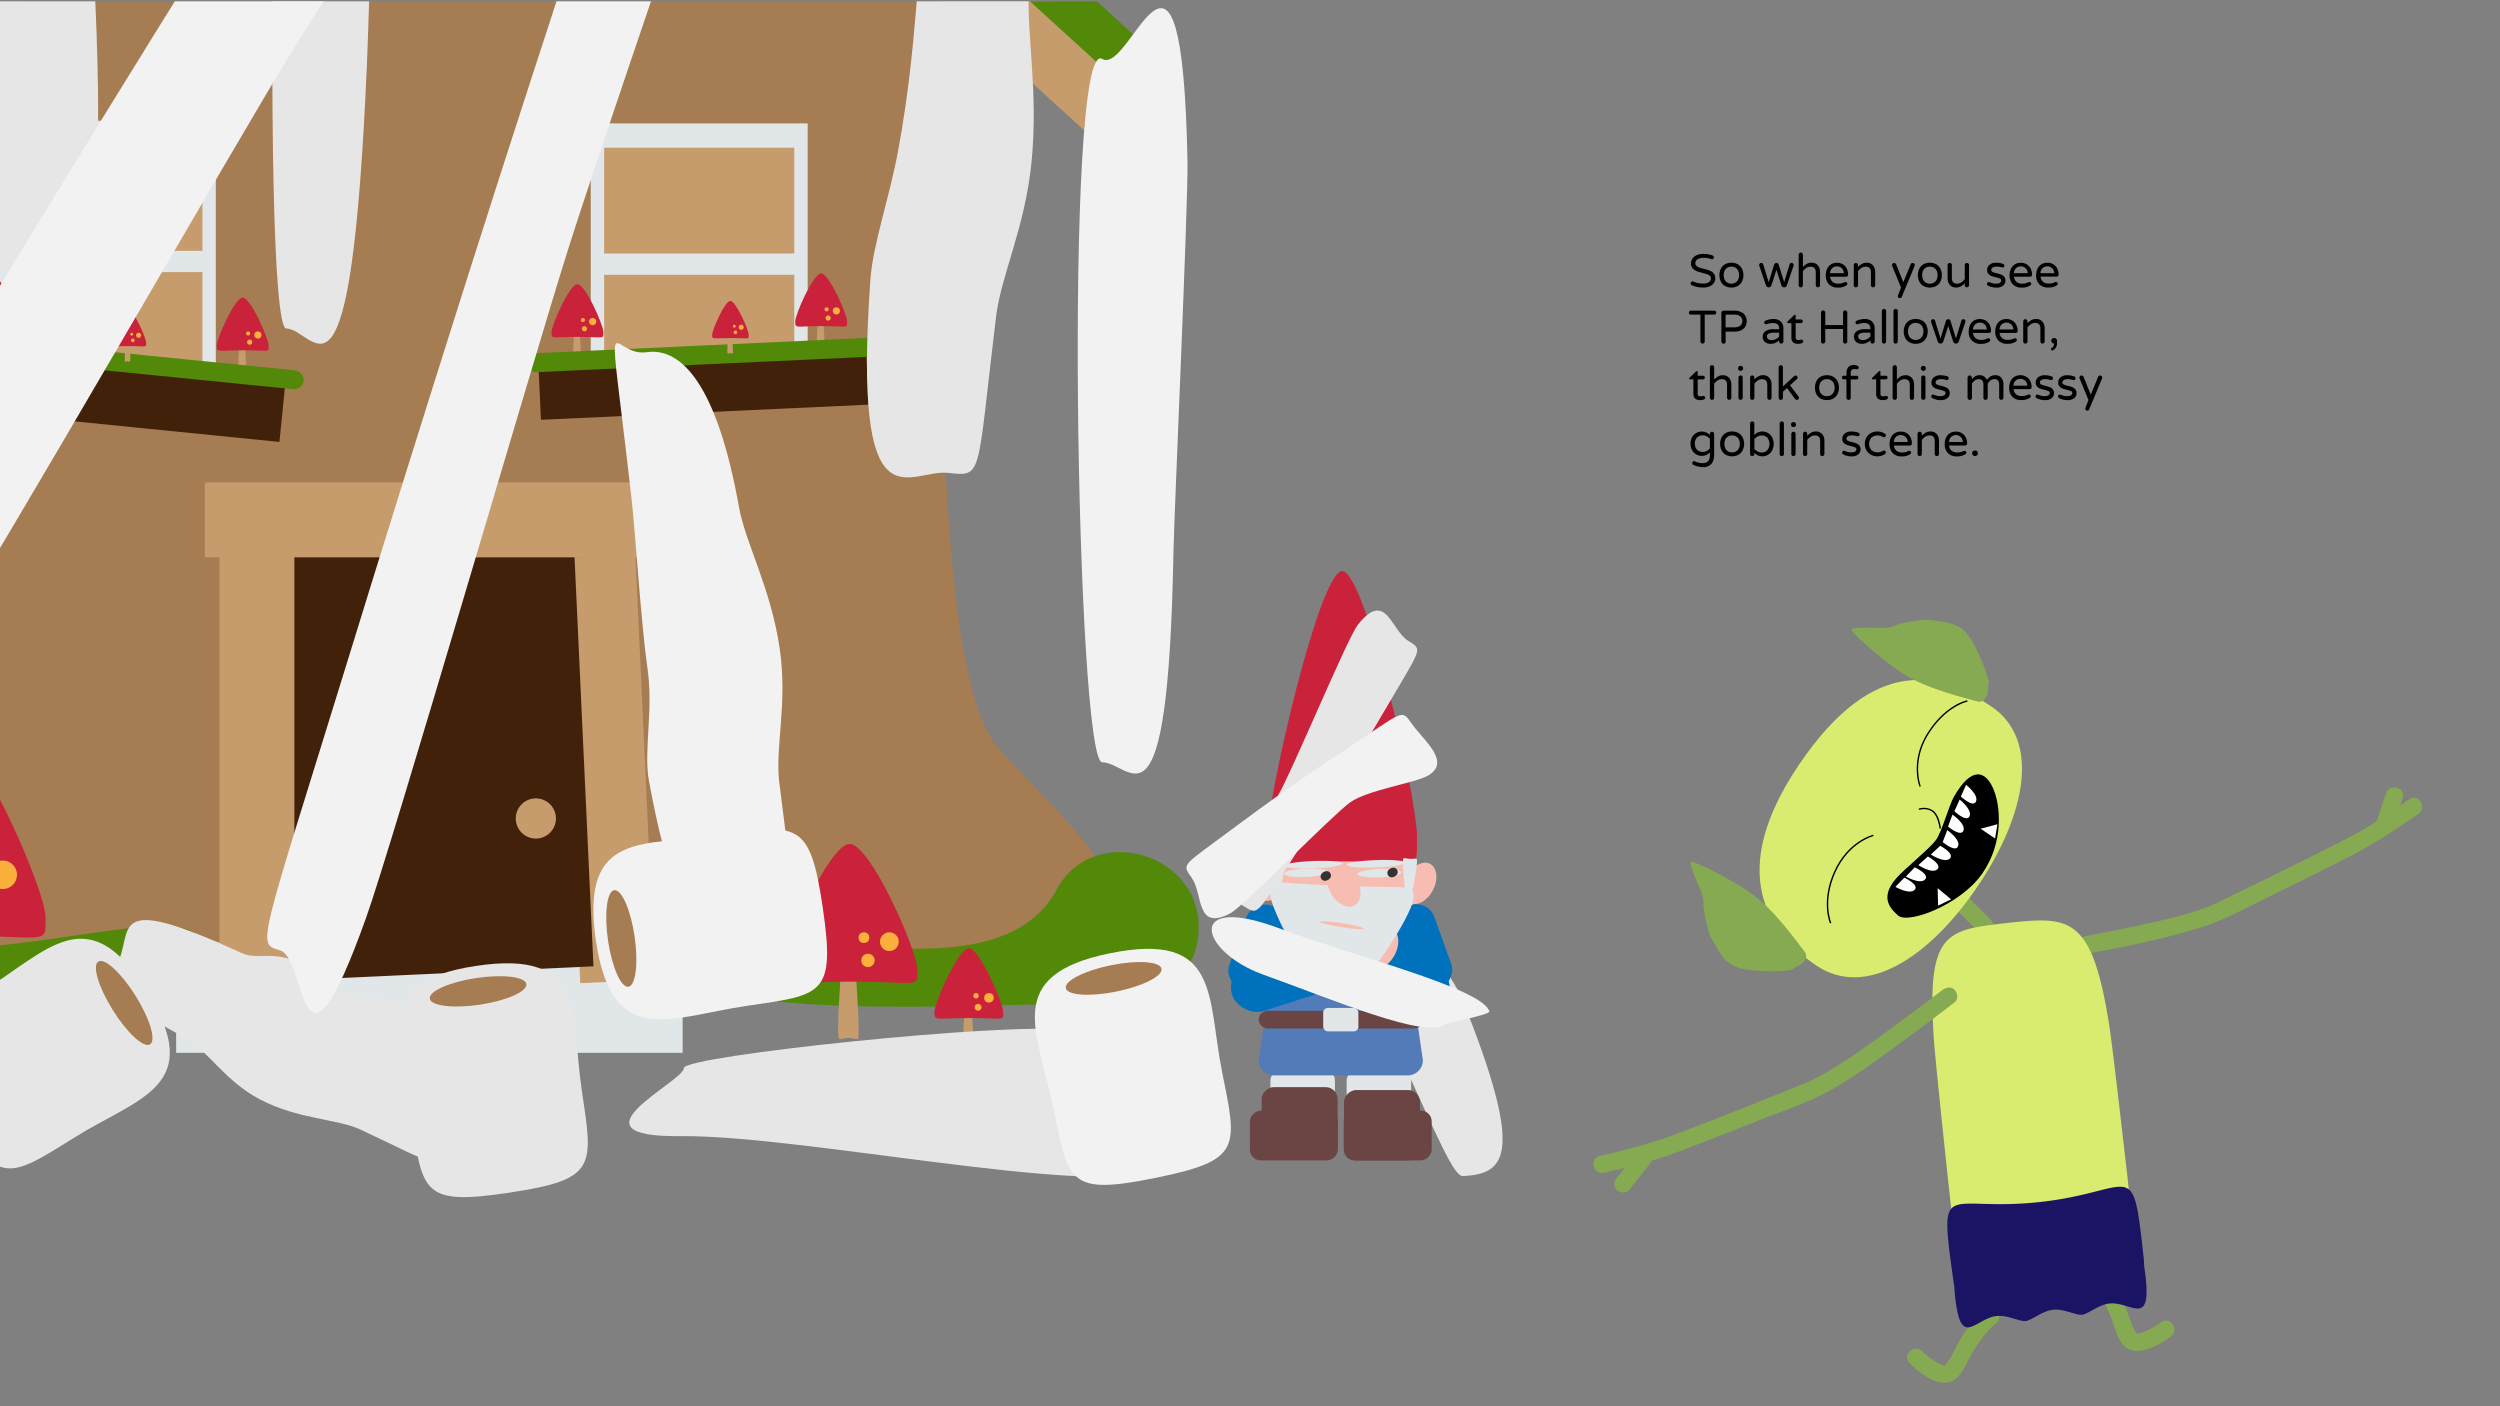 <svg id="Layer_1" data-name="Layer 1" xmlns="http://www.w3.org/2000/svg" xmlns:xlink="http://www.w3.org/1999/xlink" viewBox="0 0 1920 1080"><rect x="0" y="0" width="1920" height="1080" fill="#808080" stroke="none"/><defs><style>.cls-1{fill:none;}.cls-2{clip-path:url(#clip-path);}.cls-3{fill:#e6e6e6;}.cls-4{fill:#c69c6d;}.cls-5{fill:#a67c52;}.cls-6{fill:#528909;}.cls-7{fill:#e1e6e8;}.cls-8{fill:#42210b;}.cls-9{fill:#cb223c;}.cls-10{fill:#fbb03b;}.cls-11{fill:#f7bdb3;}.cls-12{fill:#537bb8;}.cls-13{fill:#6a4543;}.cls-14{fill:#0071bc;}.cls-15{fill:#333;}.cls-16{fill:#f2f2f2;}.cls-17{fill:#85aa52;}.cls-18{fill:#daec70;}.cls-19{fill:#1b1464;}.cls-20{fill:#fff;}</style><clipPath id="clip-path"><rect class="cls-1" x="-1" y="1" width="1920" height="1080"/></clipPath></defs><g class="cls-2"><path class="cls-3" d="M993.83,583.39c-15.15,6.54-13.33,3.61,13.94,71.35,8,19.8,11,49.14,25.23,82.16,12.9,29.87,30.81,48.65,39.28,67.23,33.58,73.74,44.46,99.42,51.33,99.09,34-1.67,46.47-17.69.16-134.07-6.67-16.77-22.48-34.28-32.47-57.42-9.74-22.56-11.08-44.64-18.57-60.8C1017.64,532.11,1011.06,576,993.83,583.39Z"/><path class="cls-4" d="M19-20.48c0,53.12,1.21,33.37-28.34,33.37-28.35,0-29.53,19.75-29.53-33.37S-18.77-375.82-9.91-375.82,19-73.61,19-20.48Z"/><path class="cls-5" d="M713.08,733.23H-50.79c-149.58-.78-127-46-57-155S-81.87-1.6-81.87-1.6A45.48,45.48,0,0,1-36.39-47.08L311.77-421.42,684.28-75.87A45.48,45.48,0,0,1,729.76-30.4S700.51,500,766.33,574.08,947.33,732.45,713.08,733.23Z"/><path class="cls-6" d="M155.46,728.34c0,57.93-234.14,43.19-292.07,43.19S-260,769.82-260,711.89s81.9-80,109-28.8C-95.47,788,155.46,670.41,155.46,728.34Z"/><path class="cls-6" d="M505.12,728.34c0,57.93,234.13,43.19,292.06,43.19s123.41-1.71,123.41-59.64-81.9-80-109-28.8C756.05,788,505.12,670.41,505.12,728.34Z"/><rect class="cls-7" x="135.28" y="723.82" width="388.99" height="84.74"/><rect class="cls-4" x="565.94" y="-532.89" width="57.51" height="754.36" transform="translate(309.11 388.67) rotate(-47.65)"/><rect class="cls-4" x="438" y="427.18" width="57.51" height="326.78" transform="translate(-26.76 22.17) rotate(-2.65)"/><rect class="cls-8" x="196.37" y="421.38" width="251.94" height="326.78" transform="translate(-26.64 15.5) rotate(-2.65)"/><rect class="cls-4" x="168.56" y="425.12" width="57.51" height="329.96"/><rect class="cls-4" x="308.64" y="219.22" width="57.51" height="360.13" transform="translate(736.68 61.89) rotate(90)"/><rect class="cls-7" x="431.08" y="117.39" width="211.84" height="166.6" transform="translate(737.68 -336.31) rotate(90)"/><rect class="cls-4" x="29.26" y="-553.21" width="57.51" height="799.06" transform="translate(204.42 -228.16) rotate(-137.65)"/><rect class="cls-4" x="496.37" y="81.04" width="81.26" height="146.03" transform="translate(691.05 -382.94) rotate(90)"/><rect class="cls-4" x="496.37" y="178.65" width="81.26" height="146.03" transform="translate(788.66 -285.33) rotate(90)"/><rect class="cls-7" x="-23.48" y="115.33" width="211.84" height="166.6" transform="translate(281.07 116.19) rotate(90)"/><rect class="cls-4" x="41.81" y="78.98" width="81.26" height="146.03" transform="translate(234.44 69.56) rotate(90)"/><rect class="cls-4" x="41.81" y="176.59" width="81.26" height="146.03" transform="translate(332.05 167.17) rotate(90)"/><rect class="cls-8" x="414.16" y="267.26" width="251.94" height="49.4" transform="translate(-12.9 25.24) rotate(-2.65)"/><rect class="cls-8" x="-34.23" y="277.55" width="251.94" height="49.4" transform="translate(30.64 -7.65) rotate(5.73)"/><circle class="cls-4" cx="411.53" cy="628.59" r="15.43"/><rect class="cls-6" x="584.91" y="-598.6" width="34.64" height="808.14" rx="11.66" transform="translate(340.25 381.57) rotate(-47.64)"/><rect class="cls-6" x="24.4" y="-584.41" width="31.28" height="823.11" rx="15.64" transform="translate(186.07 -273.62) rotate(-137.65)"/><path class="cls-4" d="M659.38,788c0,14.46.32,9.09-7.72,9.09-7.71,0-8,5.37-8-9.09s5.46-96.69,7.87-96.69S659.38,773.56,659.38,788Z"/><path class="cls-9" d="M704.61,744.82c0,14.46,2.17,9.08-51,9.08-51,0-53.16,5.38-53.16-9.08s36.15-96.69,52.09-96.69S704.61,730.36,704.61,744.82Z"/><circle class="cls-10" cx="683.03" cy="723.2" r="7.2"/><circle class="cls-10" cx="666.58" cy="737.6" r="5.14"/><circle class="cls-10" cx="663.49" cy="720.11" r="4.11"/><path class="cls-4" d="M747.53,799.15c0,7.32.16,4.6-3.91,4.6-3.91,0-4.07,2.72-4.07-4.6s2.77-49,4-49S747.53,791.83,747.53,799.15Z"/><path class="cls-9" d="M770.44,777.27c0,7.33,1.1,4.6-25.85,4.6-25.84,0-26.92,2.73-26.92-4.6s18.31-49,26.39-49S770.44,770,770.44,777.27Z"/><circle class="cls-10" cx="759.51" cy="766.32" r="3.65"/><circle class="cls-10" cx="751.17" cy="773.61" r="2.6"/><circle class="cls-10" cx="749.61" cy="764.76" r="2.08"/><path class="cls-4" d="M633.28,263.56c0,5.54.12,3.48-2.95,3.48s-3.08,2.06-3.08-3.48,2.09-37,3-37S633.28,258,633.28,263.56Z"/><path class="cls-9" d="M650.59,247c0,5.54.83,3.48-19.53,3.48-19.53,0-20.34,2.06-20.34-3.48s13.83-37,19.94-37S650.59,241.5,650.59,247Z"/><circle class="cls-10" cx="642.33" cy="238.76" r="2.76"/><circle class="cls-10" cx="636.03" cy="244.27" r="1.97"/><circle class="cls-10" cx="634.85" cy="237.58" r="1.57"/><path class="cls-4" d="M446.11,271.79c0,5.54.12,3.48-2.95,3.48s-3.08,2.06-3.08-3.48,2.09-37,3-37S446.11,266.26,446.11,271.79Z"/><path class="cls-9" d="M463.42,255.26c0,5.53.83,3.48-19.53,3.48-19.53,0-20.34,2.05-20.34-3.48s13.83-37,19.94-37S463.42,249.73,463.42,255.26Z"/><circle class="cls-10" cx="455.16" cy="246.98" r="2.76"/><circle class="cls-10" cx="448.86" cy="252.5" r="1.97"/><circle class="cls-10" cx="447.68" cy="245.8" r="1.57"/><path class="cls-4" d="M189,282.08c0,5.53.12,3.47-3,3.47s-3.07,2.06-3.07-3.47,2.09-37,3-37S189,276.54,189,282.08Z"/><path class="cls-9" d="M206.32,265.54c0,5.54.83,3.48-19.53,3.48-19.53,0-20.34,2.06-20.34-3.48s13.83-37,19.93-37S206.32,260,206.32,265.54Z"/><circle class="cls-10" cx="198.06" cy="257.27" r="2.76"/><circle class="cls-10" cx="191.76" cy="262.78" r="1.97"/><circle class="cls-10" cx="190.58" cy="256.09" r="1.57"/><path class="cls-9" d="M15,249.09c0,5.53.83,3.48-19.53,3.48-19.53,0-20.35,2.05-20.35-3.48s13.84-37,19.94-37S15,243.56,15,249.09Z"/><circle class="cls-10" cx="6.78" cy="240.81" r="2.76"/><circle class="cls-10" cx="0.48" cy="246.32" r="1.97"/><circle class="cls-10" cx="-0.7" cy="239.63" r="1.57"/><path class="cls-9" d="M35,704.72c0,22,3.29,13.82-77.63,13.82-77.62,0-80.86,8.18-80.86-13.82s55-147.09,79.24-147.09S35,682.73,35,704.72Z"/><circle class="cls-10" cx="2.12" cy="671.83" r="10.95"/><rect class="cls-6" x="-38.08" y="271.54" width="271.97" height="14.57" rx="7.29" transform="translate(28.33 -8.38) rotate(5.73)"/><path class="cls-4" d="M100.06,275c0,3.89.09,2.45-2.08,2.45s-2.16,1.44-2.16-2.45,1.47-26.07,2.12-26.07S100.06,271.09,100.06,275Z"/><path class="cls-9" d="M112.26,263.34c0,3.9.58,2.45-13.76,2.45-13.75,0-14.33,1.45-14.33-2.45s9.75-26.07,14-26.07S112.26,259.44,112.26,263.34Z"/><circle class="cls-10" cx="106.44" cy="257.51" r="1.94"/><circle class="cls-10" cx="102.01" cy="261.39" r="1.39"/><circle class="cls-10" cx="101.17" cy="256.68" r="1.11"/><rect class="cls-6" x="404.14" y="265.37" width="271.97" height="14.57" rx="7.29" transform="translate(-12.01 25.22) rotate(-2.65)"/><path class="cls-4" d="M562.85,268.82c0,3.89.09,2.45-2.08,2.45s-2.17,1.44-2.17-2.45,1.48-26.07,2.13-26.07S562.85,264.92,562.85,268.82Z"/><path class="cls-9" d="M575,257.17c0,3.9.59,2.45-13.75,2.45-13.76,0-14.33,1.45-14.33-2.45s9.74-26.07,14-26.07S575,253.27,575,257.17Z"/><circle class="cls-10" cx="569.23" cy="251.34" r="1.94"/><circle class="cls-10" cx="564.79" cy="255.22" r="1.39"/><circle class="cls-10" cx="563.96" cy="250.51" r="1.11"/><rect class="cls-7" x="973.43" y="823.65" width="54.04" height="49.54" rx="8.47" transform="translate(152.03 1848.88) rotate(-90)"/><rect class="cls-7" x="1031.98" y="823.65" width="54.04" height="49.54" rx="8.47" transform="translate(210.58 1907.43) rotate(-90)"/><circle class="cls-11" cx="1030.85" cy="669.4" r="55.17"/><path class="cls-9" d="M1088.26,642.38c0,30.47,2.39,19.14-56.24,19.14-56.25,0-58.59,11.33-58.59-19.14s39.84-203.79,57.42-203.79S1088.26,611.91,1088.26,642.38Z"/><path class="cls-12" d="M1081.1,825.91H978.35a11.67,11.67,0,0,1-11.67-11.68l4.5-31.11L966.68,716a11.66,11.66,0,0,1,11.67-11.67H1081.1A11.67,11.67,0,0,1,1092.78,716l-4.51,67.14,4.51,31.11A11.68,11.68,0,0,1,1081.1,825.91Z"/><rect class="cls-13" x="966.68" y="776.37" width="126.1" height="13.51" rx="6.76"/><rect class="cls-7" x="1016.22" y="774.11" width="27.02" height="18.01" rx="3.61"/><rect class="cls-13" x="971.08" y="832.76" width="54.04" height="58.35" rx="9.19" transform="translate(136.17 1860.04) rotate(-90)"/><rect class="cls-13" x="974.56" y="838.29" width="38.28" height="67.56" rx="8.32" transform="translate(121.63 1865.77) rotate(-90)"/><rect class="cls-13" x="1034.33" y="835.01" width="54.04" height="58.35" rx="9.19" transform="translate(197.17 1925.54) rotate(-90)"/><rect class="cls-14" x="1056.21" y="709.65" width="67.83" height="38.28" rx="14.62" transform="translate(772.49 2001.04) rotate(-109.75)"/><rect class="cls-14" x="1002.07" y="727.8" width="113.24" height="38.28" rx="19.03" transform="translate(275.67 -285.36) rotate(17.61)"/><rect class="cls-14" x="934.85" y="709.65" width="67.83" height="38.28" rx="14.62" transform="translate(-44.47 1394.37) rotate(-70.25)"/><rect class="cls-14" x="943.43" y="726.84" width="119.53" height="38.28" rx="19.14" transform="translate(2185.11 1153.41) rotate(162.39)"/><ellipse class="cls-11" cx="1000.45" cy="727.95" rx="16.89" ry="11.26" transform="translate(-103.33 1286.96) rotate(-62.9)"/><ellipse class="cls-11" cx="968.93" cy="676.16" rx="11.26" ry="16.89" transform="translate(-208.27 575.05) rotate(-30)"/><ellipse class="cls-11" cx="1061.25" cy="727.95" rx="16.89" ry="11.26" transform="translate(-70.22 1341.08) rotate(-62.9)"/><ellipse class="cls-11" cx="1090.53" cy="678.41" rx="16.89" ry="11.26" transform="translate(-10.18 1340.17) rotate(-62.9)"/><path class="cls-7" d="M975.29,685.69c.45-11.8-2-7.5,54.29-5.31,54,2.1,56.42-2.2,56,9.59s-41.32,77.43-58.19,76.77S974.83,697.49,975.29,685.69Z"/><path class="cls-7" d="M1077.4,662.43c.19-4.89-.11-3.08,5.42-2.87,5.3.21,5.59-1.6,5.4,3.29s-5,32.51-6.68,32.45S1077.21,667.31,1077.4,662.43Z"/><path class="cls-7" d="M976.07,662.43c.19-4.89-.11-3.08,5.42-2.87,5.3.21,5.59-1.6,5.4,3.29s-5,32.51-6.68,32.45S975.88,667.31,976.07,662.43Z"/><ellipse class="cls-11" cx="1031.98" cy="680.66" rx="11.26" ry="16.89" transform="translate(-202.07 607.18) rotate(-30)"/><ellipse class="cls-7" cx="1059.3" cy="670.65" rx="16.89" ry="3.25" transform="translate(-24.61 40.56) rotate(-2.17)"/><ellipse class="cls-7" cx="1056.78" cy="663.4" rx="22.55" ry="2.82" transform="translate(-24.34 40.46) rotate(-2.17)"/><ellipse class="cls-7" cx="1002.99" cy="670.32" rx="16.89" ry="3.25" transform="translate(-24.64 38.43) rotate(-2.17)"/><ellipse class="cls-7" cx="1008.68" cy="664.11" rx="22.55" ry="2.82" transform="translate(-24.4 38.64) rotate(-2.17)"/><ellipse class="cls-11" cx="1030.51" cy="710.51" rx="1.56" ry="16.89" transform="translate(171.7 1621.13) rotate(-81.26)"/><ellipse class="cls-15" cx="1014.18" cy="670.09" rx="4.07" ry="3.49" transform="matrix(0.87, -0.5, 0.5, 0.87, -199.17, 596.86)"/><ellipse class="cls-15" cx="1069.47" cy="670.09" rx="4.07" ry="3.49" transform="translate(-191.76 624.51) rotate(-30)"/><rect class="cls-13" x="1046.62" y="838.29" width="38.28" height="67.56" rx="8.32" transform="translate(193.69 1937.82) rotate(-90)"/><path class="cls-3" d="M796.85-86.26c4.55.34,1.91-36.25-6.53,77.13C787.86,24,797.77,69,792.18,124.73,787.12,175.13,768.85,211.38,765,243c-15.18,125.24-9.82,122.9-37.22,120.15-30-3-73,46.39-59.34-148.16,2-28,14.73-62.89,21.55-100.46C720.71-54.57,680.31-95.13,796.85-86.26Z"/><path class="cls-3" d="M347,875.91c-12.35,23.65-8.62,20.44-70-8.33-17.95-8.41-47.74-7.77-77.33-23.22-26.76-14-40-37.34-56.54-46.7-65.45-37.11-66.3-31.8-53.55-56.21,13.95-26.71-9.53-58,96.18-9.41,15.24,7,32.65-7.93,61.45,21.3,16,16.25,43,8.71,57.26,17C409.54,831.62,361,849,347,875.91Z"/><path class="cls-3" d="M446.86,837.77c8.83,58.45,11.38,68.06-55.23,78.12-67.68,10.23-67,.13-75.84-58.32s-34.25-103.06,49.55-115.72C451.28,728.87,438,779.33,446.86,837.77Z"/><ellipse class="cls-5" cx="367.18" cy="761.35" rx="37.49" ry="10.32" transform="translate(-109.61 63.39) rotate(-8.59)"/><path class="cls-3" d="M5.19-163.5c3.22-89.61,41.69,4.85,52.11,5.22,9.43.34,24.06,252.08,15.51,295.2C61,196.48-25.39,216.24-30.46,213.49-67.73,193.24,1.53-61.56,5.19-163.5Z"/><path class="cls-3" d="M56.9,873.77C6.78,905.1-1,911.26-36.74,854.14c-36.28-58-26.74-61.44,23.38-92.77s81-72.39,125.88-.53C158.59,834.55,107,842.44,56.9,873.77Z"/><ellipse class="cls-5" cx="95.36" cy="770.29" rx="10.32" ry="37.49" transform="translate(-393.79 167.65) rotate(-32.01)"/><path class="cls-3" d="M522.42,872.55c-89.66.92,2.92-41.87,2.82-52.3-.1-9.44,250.69-35.66,294.17-29.11,60,9,83.76,94.43,81.25,99.62C882.15,928.93,624.42,871.5,522.42,872.55Z"/><path class="cls-16" d="M938.67,823.79c11.77,57.93,14.81,67.4-51.21,80.81-67.08,13.63-66.92,3.51-78.69-54.41S769.36,749,852.41,732.11C937.59,714.8,926.9,765.87,938.67,823.79Z"/><ellipse class="cls-5" cx="855.24" cy="751.49" rx="37.49" ry="10.32" transform="translate(-132.51 185.35) rotate(-11.49)"/><path class="cls-16" d="M846.46,585.43c-19.78,0-29.76-558,0-540.2,22.33,13.35,61.2-137.64,65.54,78.5.63,31.15-10.22,269.93-10.79,300.67C897,650.41,869,585.43,846.46,585.43Z"/><path class="cls-16" d="M970.22,748.54c-49.14-17.64-60.8-63.11,12.7-35.41,55.14,20.78,155.23,45.54,160.93,63.58.82,2.6-31.74,8.57-33.88,10.08C1094.31,797.89,1026.11,768.6,970.22,748.54Z"/><path class="cls-3" d="M219.8,252.24c-20.3-.58-10.33-709,19.56-685.54,22.43,17.6,53.87-73.72,50.49,200.7-.48,39.54-6.35,243.1-8.05,282.1C269.34,336.19,242.89,252.9,219.8,252.24Z"/><path class="cls-3" d="M1081.47,492.12c11.63,7.2,10.43,4.69-17.75,53-8.24,14.13-20,34-34.54,57.45-13.13,21.2-22.6,35.44-31.13,48.57-33.82,52.08-30.86,52.26-42.87,44.83-13.14-8.14-40.89-13.69-25.82-33.75,8.21-10.92,41.5-33.93,51.67-50.35,9.92-16,53.55-121.58,61.84-132.08C1064.4,452.57,1068.23,483.92,1081.47,492.12Z"/><path class="cls-16" d="M915.24,674.18c-7.85-11.21-7.56-8.55,31-37.39,11.27-8.43,27.3-20.2,46.72-33.81,17.57-12.3,29.94-20.29,41.16-27.73,44.52-29.55,42-31,50.13-19.43,8.87,12.66,31,29.49,12.15,40-10.3,5.71-45.72,10.76-59.33,20.29-13.27,9.29-82.09,80.08-92.33,85.39C918.16,715.27,924.17,686.93,915.24,674.18Z"/><path class="cls-16" d="M-133.85,485.74c-23.59-14.63-23-6.53,103.23-215.71C6.27,208.9,58.71,122.69,122.18,20.43c57.41-92.5,97.74-155.35,134.36-213C401.79-421.53,394-419.11,418.39-404c26.64,16.53,95.13,8.18,33.71,98.47C418.63-256.34,271.23-36.33,226.76,35.31,183.4,105.17-10.17,443.44-43.4,491.13-129.66,614.91-107,502.4-133.85,485.74Z"/><path class="cls-16" d="M215.18,729.92c-18.36-5.83-17.23,1.53,55.7-235.16,21.31-69.17,51.66-166.86,88.58-283.14,33.4-105.19,57.05-177.1,78.46-243,85-261.37,79.56-256.54,98.51-250.53,20.74,6.59,69.57-23.87,33.08,80.58-19.88,56.92-107.18,310.7-133,392.18C411.24,270.3,301,649.55,281.11,705,229.59,848.88,236.06,736.55,215.18,729.92Z"/><path class="cls-16" d="M554,641.39c58.49-8.57,68.11-11.07,77.87,55.58,9.92,67.73-.18,67-58.66,75.58S470,806.33,457.67,722.47C445.08,636.47,495.48,650,554,641.39Z"/><ellipse class="cls-5" cx="477.18" cy="720.72" rx="10.32" ry="37.49" transform="translate(-99.39 76.75) rotate(-8.33)"/><path class="cls-16" d="M496.75,270.49c26.4-3.86,54,24.8,70.8,119,4.89,27.54,24.44,61.94,31.27,108.57,6.18,42.18-3.61,75.85-.38,102.43,12.82,105.42,17.51,102.3-9.73,106.29-29.82,4.36-60.75,54.36-90.32-107.15-4.26-23.27,3.62-54-1.16-86.69-4.67-31.86-9.4-104.88-12-128.08C465.91,214.32,466.72,274.89,496.75,270.49Z"/><rect class="cls-17" x="1509.12" y="683.81" width="13.28" height="37.62" rx="6.64" transform="translate(3084.39 127.65) rotate(135)"/><path class="cls-17" d="M1580.92,736.38c36.67-6.55,74.07-13.06,109.67-24.19,17.4-5.43,33.75-14.65,50.07-22.62,22.08-10.78,44.13-21.65,66-32.9,17.85-9.2,33.95-20.24,50.58-31.5,7-4.76.39-16.27-6.71-11.46-14.37,9.73-28.33,19.86-43.72,27.94-21,11-42.36,21.52-63.69,32q-15.27,7.5-30.6,14.88c-6.76,3.25-13.83,6.9-19.66,9-20.9,7.44-43.12,11.7-64.79,16.23q-25.2,5.25-50.54,9.83c-8.41,1.5-4.94,14.32,3.42,12.83Z"/><path class="cls-17" d="M1837.27,636.57l8-23.74c2.73-8.12-10.09-11.6-12.8-3.53l-8,23.74c-2.73,8.11,10.09,11.6,12.8,3.53Z"/><path class="cls-18" d="M1634.36,908.21c10.81,97.49-24,62.42-61.64,66.59s-63.93,46-74.73-51.48c-2-17.87-11.87-109.88-13-127.91-5.07-80.32,9.75-81.38,58.25-86.75,47-5.22,63.43-4,76.52,77.73C1622.31,802.36,1632.6,892.27,1634.36,908.21Z"/><path class="cls-17" d="M1524,1006.5a90.6,90.6,0,0,0-18.59,22.31c-3.67,6-6.34,13.51-11,18.89-.92,1.07-.22,1.18-2,.73a25.32,25.32,0,0,1-7.36-3.65,62.51,62.51,0,0,1-9-7.14c-6.2-5.88-15.6,3.49-9.39,9.39,7.63,7.26,21.89,19.29,33.13,13.39,6.37-3.34,9.75-12,13.05-18,5.52-10,11.71-19.11,20.5-26.58,6.51-5.54-2.92-14.9-9.39-9.39Z"/><path class="cls-17" d="M1606.72,986.65c7.35,8.38,12,18.26,15.85,28.62,2.42,6.51,4.62,16.27,11,20.13,10.25,6.16,24.86-2.62,33.31-8.58,6.93-4.89.3-16.41-6.7-11.47a74.24,74.24,0,0,1-9.94,5.89c-2.42,1.19-5.22,2.51-7.93,2.78a12.22,12.22,0,0,1-1.81,0c-.26,0-.68-.25.11.26s-.43-.83-.66-1.29c-3.19-6.32-5.19-13.15-7.92-19.67a93.55,93.55,0,0,0-16-26.07c-5.64-6.44-15,3-9.39,9.39Z"/><path class="cls-19" d="M1646.31,965.81c-8.8-79.46-6.18-50.8-79.32-42.7s-78-20.3-67,58.91c.3,2.12.54,4.09.89,5.9.17,2.89.41,5.83.74,8.8,4.38,39.5,15.25,15.82,31.7,14,7.22-.8,14.31,2.74,19.63,3.63a5.6,5.6,0,0,0,2.71.18,5.69,5.69,0,0,0,2.61-.77c5-2,11.14-7,18.36-7.84s14.31,2.74,19.63,3.63a7.72,7.72,0,0,0,5.31-.59c5-2,11.14-7,18.36-7.84,16.45-1.82,32.24,18.9,27.87-20.59-.31-2.76-.68-5.46-1.1-8.12C1646.72,970.39,1646.58,968.2,1646.31,965.81Z"/><path class="cls-17" d="M1491.88,760.25c2.94-2.27-.93.71-1.74,1.33q-3.69,2.83-7.39,5.63-12.11,9.18-24.35,18.17c-18.43,13.54-37,27.25-56.74,38.85a126.24,126.24,0,0,1-19,9.09q-14.64,6-29.36,11.86c-22.75,9.09-45.53,18.11-68.48,26.69-18.47,6.91-37.18,11.29-56.34,16-8.3,2-4.79,14.84,3.53,12.81,17-4.15,34-7.75,50.48-13.79,22.56-8.29,44.91-17.16,67.24-26,17.71-7,36.6-13.15,53.43-22.17,19.73-10.58,38-24.34,56-37.48q21.25-15.46,42.07-31.52c2.86-2.21,2.28-7.06,0-9.39-2.77-2.83-6.56-2.18-9.39,0Z"/><path class="cls-17" d="M1257.31,884.93l-15.6,19.59c-2.23,2.81-2.74,6.66,0,9.39,2.32,2.32,7.15,2.82,9.39,0l15.6-19.6c2.23-2.8,2.74-6.65,0-9.38-2.31-2.32-7.14-2.83-9.39,0Z"/><path class="cls-18" d="M1395,741.55c38,25.65,86.93-6.15,124-61.1s48.32-112.24,10.34-137.89-89.37-41.65-147.89,45C1326.09,669.63,1357,715.9,1395,741.55Z"/><path class="cls-17" d="M1382.85,741.07s7.17-5,3.06-10.18-23.52-33-41.88-45.43-44.24-25-45.38-23.3,3.33,12.05,4.81,15.5,5.25,11.16,4.81,15.5c-.51,5.14,3.65,24.45,7,29.22,3.51,5,7.44,17.26,20.2,21s40.22,2.66,41.35,1S1382.85,741.07,1382.85,741.07Z"/><path class="cls-17" d="M1526.69,532s-1.92,8.5-8.31,6.64S1479,529.2,1460.6,516.8s-39.7-31.71-38.56-33.39,12.41-1.42,16.17-1.33,12.31.7,16.17-1.32c4.58-2.4,24-5.76,29.72-4.42,5.93,1.39,18.8.44,27,10.89s17.49,36.31,16.35,38S1526.69,532,1526.69,532Z"/><path d="M1490.68,636.24l-1.1.12c0-.1-1.16-10-5.78-13.1s-9.84-1.23-9.89-1.21l-.39-1a12.8,12.8,0,0,1,10.9,1.33C1489.47,625.75,1490.63,635.81,1490.68,636.24Z"/><path d="M1406.45,708.78l-1,.45c-.08-.16-7.24-16.64,3.16-39.82,10.56-23.55,29.82-28.32,30-28.37l.25,1.08c-.18,0-18.92,4.73-29.25,27.74C1399.43,692.56,1406.38,708.62,1406.45,708.78Z"/><path d="M1475.18,603.8l-1,.41c-.08-.19-7.53-19.28,5.91-40.88,7.16-11.48,15.1-17.81,20.51-21.09a34.25,34.25,0,0,1,10.21-4.42l.21,1.08c-.17,0-16.59,3.43-30,25C1467.88,585,1475.11,603.61,1475.18,603.8Z"/><path d="M1457.58,703c7.33,7.14,48.16-8,64.91-32.27s13.87-52.42,8.28-65.17c-5.82-13.28-16.37-17.73-30.16,6.33-3.84,6.72-9.23,27.09-13.89,33.35-5.26,7.07-23.8,21.63-30.6,29.52C1442.73,690.34,1453.12,698.69,1457.58,703Z"/><path class="cls-20" d="M1490.07,649.58s11.43,6,7.37,9.79-14.57-3.12-14.57-3.12Z"/><path class="cls-20" d="M1480.57,657.8s11.37,6.13,7.28,9.85-14.54-3.25-14.54-3.25Z"/><path class="cls-20" d="M1470.52,666.12s11.76,5.34,7.93,9.33-14.73-2.25-14.73-2.25Z"/><path class="cls-20" d="M1462.49,674.05s11.76,5.34,7.93,9.33-14.73-2.25-14.73-2.25Z"/><path class="cls-20" d="M1492,646.71s9.86,8.34,11.83,3.17-8.34-12.34-8.34-12.34Z"/><path class="cls-20" d="M1496.08,634.82s9.94,8.27,11.86,3.08-8.44-12.28-8.44-12.28Z"/><path class="cls-20" d="M1501,623s9.35,8.92,11.62,3.87-7.59-12.82-7.59-12.82Z"/><path class="cls-20" d="M1505.94,611.69s9.35,8.91,11.62,3.87-7.59-12.82-7.59-12.82Z"/><polygon class="cls-20" points="1488.12 682.14 1498.43 690.66 1488.46 695.52 1488.12 682.14"/><polygon class="cls-20" points="1521.12 636.46 1534.04 633.01 1532.2 643.95 1521.12 636.46"/></g><path d="M1299.45,219.13a1.58,1.58,0,0,1-.72-.59,1.54,1.54,0,0,1-.29-.88,1.5,1.5,0,0,1,.42-1.06,1.37,1.37,0,0,1,1.06-.45,1.56,1.56,0,0,1,.68.14,17.29,17.29,0,0,0,7.09,1.48c4.2,0,6.31-1.38,6.31-4.14a2.31,2.31,0,0,0-.81-1.8,6,6,0,0,0-2-1.14q-1.18-.41-3.39-1a42.09,42.09,0,0,1-4.71-1.46,8.17,8.17,0,0,1-3.1-2.1,5.34,5.34,0,0,1-1.3-3.75,6.8,6.8,0,0,1,1.08-3.72A7.5,7.5,0,0,1,1303,196a11.8,11.8,0,0,1,5.06-1,20.48,20.48,0,0,1,7.16,1.19,1.41,1.41,0,0,1,1,1.44,1.57,1.57,0,0,1-.4,1.05,1.29,1.29,0,0,1-1,.46,1.59,1.59,0,0,1-.58-.14,17.51,17.51,0,0,0-5.79-1,8.84,8.84,0,0,0-4.63,1.08,3.36,3.36,0,0,0-1.78,3,2.77,2.77,0,0,0,.85,2.11,5.78,5.78,0,0,0,2.12,1.26,31.8,31.8,0,0,0,3.48,1,36,36,0,0,1,4.58,1.37,7.45,7.45,0,0,1,3,2.12,5.75,5.75,0,0,1,1.24,3.89,6,6,0,0,1-1.15,3.62,7.57,7.57,0,0,1-3.24,2.5,12.08,12.08,0,0,1-4.82.9A21.21,21.21,0,0,1,1299.45,219.13Z"/><path d="M1324.87,219.67a8.05,8.05,0,0,1-3.23-3.36,11.56,11.56,0,0,1,0-10,8,8,0,0,1,3.23-3.37,10.44,10.44,0,0,1,9.68,0,8.16,8.16,0,0,1,3.24,3.37,11.38,11.38,0,0,1,0,10,8.2,8.2,0,0,1-3.24,3.36,10.44,10.44,0,0,1-9.68,0Zm7.68-2.48a5.5,5.5,0,0,0,2.23-2.16,8.24,8.24,0,0,0,0-7.45,5.26,5.26,0,0,0-2.23-2.14,6.22,6.22,0,0,0-2.82-.67,6.34,6.34,0,0,0-2.87.67,5.22,5.22,0,0,0-2.21,2.14,8.5,8.5,0,0,0,0,7.45,5.45,5.45,0,0,0,2.21,2.16,6.22,6.22,0,0,0,2.87.68A6.11,6.11,0,0,0,1332.55,217.19Z"/><path d="M1357.05,220.25a2.21,2.21,0,0,1-.79-1.08l-5.11-15a1.71,1.71,0,0,1-.11-.61,1.54,1.54,0,0,1,.47-1.15,1.56,1.56,0,0,1,1.15-.47,1.68,1.68,0,0,1,.92.27,1.34,1.34,0,0,1,.55.7l4.22,13.86,4.17-13.53a1.77,1.77,0,0,1,.67-.94,1.85,1.85,0,0,1,2.19,0,1.77,1.77,0,0,1,.67.94l4.18,13.53,4.21-13.86a1.31,1.31,0,0,1,.56-.7,1.62,1.62,0,0,1,.91-.27,1.6,1.6,0,0,1,1.16.47,1.57,1.57,0,0,1,.46,1.15,1.94,1.94,0,0,1-.1.61l-5.12,15a2.15,2.15,0,0,1-.79,1.08,2.07,2.07,0,0,1-1.29.43,2.09,2.09,0,0,1-1.3-.43,2.45,2.45,0,0,1-.83-1.12l-3.81-11.91-3.82,11.91a2.38,2.38,0,0,1-.83,1.12,2.07,2.07,0,0,1-1.29.43A2.09,2.09,0,0,1,1357.05,220.25Z"/><path d="M1381.85,220.21a1.55,1.55,0,0,1-.46-1.15V195.7a1.61,1.61,0,0,1,.46-1.17A1.54,1.54,0,0,1,1383,194a1.66,1.66,0,0,1,1.65,1.66v9.39a12.21,12.21,0,0,1,2.95-2.41,7.49,7.49,0,0,1,3.75-.9,6.2,6.2,0,0,1,3.44.94,6.08,6.08,0,0,1,2.23,2.55,8.26,8.26,0,0,1,.77,3.57v10.22a1.53,1.53,0,0,1-.48,1.15,1.62,1.62,0,0,1-1.17.47,1.59,1.59,0,0,1-1.62-1.62V209.2q0-4.39-4-4.39a5.79,5.79,0,0,0-3.23.93,12.09,12.09,0,0,0-2.68,2.52v10.8a1.53,1.53,0,0,1-.48,1.15,1.62,1.62,0,0,1-1.17.47A1.56,1.56,0,0,1,1381.85,220.21Z"/><path d="M1404.66,218.36a9.61,9.61,0,0,1-2.47-7,11.79,11.79,0,0,1,.94-4.71,8,8,0,0,1,2.88-3.5,8.34,8.34,0,0,1,4.79-1.33,8.47,8.47,0,0,1,4.61,1.24,8.09,8.09,0,0,1,2.95,3.32,10.18,10.18,0,0,1,1,4.51,1.56,1.56,0,0,1-1.66,1.62h-12.2a5.91,5.91,0,0,0,1.87,3.93,6.47,6.47,0,0,0,4.43,1.4,10.4,10.4,0,0,0,2.64-.29,10.8,10.8,0,0,0,2.22-.82,1.34,1.34,0,0,1,.64-.15,1.42,1.42,0,0,1,1,.4,1.29,1.29,0,0,1,.43,1,1.56,1.56,0,0,1-.93,1.33,11.14,11.14,0,0,1-6.3,1.58A9.18,9.18,0,0,1,1404.66,218.36Zm11.47-8.55a5.82,5.82,0,0,0-.92-2.95,5,5,0,0,0-2-1.75,5.47,5.47,0,0,0-4.82,0,4.75,4.75,0,0,0-2,1.75,5.81,5.81,0,0,0-.9,2.95Z"/><path d="M1424.15,220.21a1.55,1.55,0,0,1-.46-1.15V203.62a1.61,1.61,0,0,1,.46-1.17,1.54,1.54,0,0,1,1.16-.49,1.66,1.66,0,0,1,1.65,1.66v1.47a12.21,12.21,0,0,1,3-2.41,7.49,7.49,0,0,1,3.75-.9,6.2,6.2,0,0,1,3.44.94,6.08,6.08,0,0,1,2.23,2.55,8.26,8.26,0,0,1,.77,3.57v10.22a1.53,1.53,0,0,1-.48,1.15,1.62,1.62,0,0,1-1.17.47,1.59,1.59,0,0,1-1.62-1.62V209.2q0-4.39-4-4.39a5.79,5.79,0,0,0-3.23.93,12.09,12.09,0,0,0-2.68,2.52v10.8a1.53,1.53,0,0,1-.48,1.15,1.62,1.62,0,0,1-1.17.47A1.56,1.56,0,0,1,1424.15,220.21Z"/><path d="M1458,228.49a1.54,1.54,0,0,1-.45-1.11,1.69,1.69,0,0,1,.1-.58l2.34-6-6.76-16.49a1.78,1.78,0,0,1-.15-.68,1.62,1.62,0,0,1,.47-1.17,1.52,1.52,0,0,1,1.15-.49,1.59,1.59,0,0,1,.92.29,1.58,1.58,0,0,1,.59.72l5.55,13.75,5.65-13.68a1.57,1.57,0,0,1,1.51-1.08,1.51,1.51,0,0,1,1.15.49,1.71,1.71,0,0,1,.36,1.78l-9.82,23.62a1.62,1.62,0,0,1-1.52,1.11A1.42,1.42,0,0,1,1458,228.49Z"/><path d="M1477.29,219.67a8,8,0,0,1-3.22-3.36,11.47,11.47,0,0,1,0-10,8,8,0,0,1,3.22-3.37,10.44,10.44,0,0,1,9.68,0,8,8,0,0,1,3.24,3.37,11.29,11.29,0,0,1,0,10,8.08,8.08,0,0,1-3.24,3.36,10.44,10.44,0,0,1-9.68,0Zm7.69-2.48a5.56,5.56,0,0,0,2.23-2.16,8.32,8.32,0,0,0,0-7.45,5.31,5.31,0,0,0-2.23-2.14,6.38,6.38,0,0,0-5.69,0,5.24,5.24,0,0,0-2.22,2.14,8.5,8.5,0,0,0,0,7.45,5.47,5.47,0,0,0,2.22,2.16,6.29,6.29,0,0,0,5.69,0Z"/><path d="M1498.76,219.93a6.17,6.17,0,0,1-2.23-2.56,8.1,8.1,0,0,1-.77-3.56V203.58a1.55,1.55,0,0,1,.48-1.15,1.66,1.66,0,0,1,1.17-.47,1.6,1.6,0,0,1,1.16.47,1.57,1.57,0,0,1,.46,1.15v9.87c0,2.92,1.32,4.39,4,4.39a5.72,5.72,0,0,0,3.23-.94,11.64,11.64,0,0,0,2.68-2.52v-10.8a1.55,1.55,0,0,1,.48-1.15,1.66,1.66,0,0,1,1.17-.47,1.6,1.6,0,0,1,1.16.47,1.57,1.57,0,0,1,.46,1.15V219a1.65,1.65,0,0,1-.46,1.17,1.57,1.57,0,0,1-1.16.48,1.64,1.64,0,0,1-1.65-1.65v-1.48a12.16,12.16,0,0,1-3,2.41,7.49,7.49,0,0,1-3.75.9A6.28,6.28,0,0,1,1498.76,219.93Z"/><path d="M1526.61,219.24a1.37,1.37,0,0,1-.61-1.19,1.43,1.43,0,0,1,.39-1,1.32,1.32,0,0,1,1-.44,1.54,1.54,0,0,1,.65.15,14.91,14.91,0,0,0,2.3.79,10.8,10.8,0,0,0,2.59.29q4,0,4-2.56A1.37,1.37,0,0,0,1536,214a18.52,18.52,0,0,0-3-1,27.48,27.48,0,0,1-3.51-1,6.17,6.17,0,0,1-2.38-1.64,4.16,4.16,0,0,1-1-2.9,5.18,5.18,0,0,1,1.82-4.1,7.65,7.65,0,0,1,5.2-1.59,15,15,0,0,1,5.22.9,1.33,1.33,0,0,1,.77.54,1.46,1.46,0,0,1,.27.83,1.41,1.41,0,0,1-.41,1,1.37,1.37,0,0,1-1,.43,1.83,1.83,0,0,1-.46-.07,13.92,13.92,0,0,0-4.11-.65,5.61,5.61,0,0,0-3,.7,2.11,2.11,0,0,0-1.1,1.82,1.66,1.66,0,0,0,1,1.58,14.59,14.59,0,0,0,3.13,1,29.66,29.66,0,0,1,3.46,1.06,5.61,5.61,0,0,1,2.28,1.64,4.41,4.41,0,0,1,1,3,4.77,4.77,0,0,1-1.82,3.82,7.79,7.79,0,0,1-5.13,1.51A13.39,13.39,0,0,1,1526.61,219.24Z"/><path d="M1545.85,218.36a9.61,9.61,0,0,1-2.47-7,11.79,11.79,0,0,1,.94-4.71,8,8,0,0,1,2.88-3.5,8.34,8.34,0,0,1,4.79-1.33,8.47,8.47,0,0,1,4.61,1.24,8.09,8.09,0,0,1,3,3.32,10.18,10.18,0,0,1,1,4.51,1.56,1.56,0,0,1-1.66,1.62h-12.2a5.91,5.91,0,0,0,1.87,3.93,6.47,6.47,0,0,0,4.43,1.4,10.4,10.4,0,0,0,2.64-.29,10.8,10.8,0,0,0,2.22-.82,1.34,1.34,0,0,1,.64-.15,1.42,1.42,0,0,1,1,.4,1.29,1.29,0,0,1,.43,1,1.56,1.56,0,0,1-.93,1.33,11.14,11.14,0,0,1-6.3,1.58A9.18,9.18,0,0,1,1545.85,218.36Zm11.47-8.55a5.82,5.82,0,0,0-.92-2.95,5,5,0,0,0-2-1.75,5.47,5.47,0,0,0-4.82,0,4.75,4.75,0,0,0-2,1.75,5.81,5.81,0,0,0-.9,2.95Z"/><path d="M1566.23,218.36a9.57,9.57,0,0,1-2.47-7,11.62,11.62,0,0,1,.94-4.71,8,8,0,0,1,2.88-3.5,8.3,8.3,0,0,1,4.78-1.33A8.42,8.42,0,0,1,1577,203a8,8,0,0,1,3,3.32,10,10,0,0,1,1,4.51,1.62,1.62,0,0,1-.45,1.16,1.59,1.59,0,0,1-1.2.46h-12.21a6,6,0,0,0,1.87,3.93,6.5,6.5,0,0,0,4.43,1.4,10.48,10.48,0,0,0,2.65-.29,10.94,10.94,0,0,0,2.21-.82,1.38,1.38,0,0,1,.65-.15,1.44,1.44,0,0,1,1,.4,1.29,1.29,0,0,1,.43,1,1.56,1.56,0,0,1-.94,1.33,11.14,11.14,0,0,1-6.3,1.58A9.17,9.17,0,0,1,1566.23,218.36Zm11.46-8.55a5.72,5.72,0,0,0-.92-2.95,5,5,0,0,0-2-1.75,5.49,5.49,0,0,0-4.83,0,4.87,4.87,0,0,0-2,1.75,5.81,5.81,0,0,0-.9,2.95Z"/><path d="M1306.4,263.41a1.56,1.56,0,0,1-.47-1.15V241.63h-7.34a1.43,1.43,0,0,1-1.08-.43,1.47,1.47,0,0,1-.44-1.08,1.53,1.53,0,0,1,.44-1.1,1.41,1.41,0,0,1,1.08-.45h17.93a1.48,1.48,0,0,1,1.09.45,1.5,1.5,0,0,1,.45,1.1,1.44,1.44,0,0,1-.45,1.08,1.5,1.5,0,0,1-1.09.43h-7.31v20.63a1.54,1.54,0,0,1-.49,1.15,1.58,1.58,0,0,1-1.17.47A1.52,1.52,0,0,1,1306.4,263.41Z"/><path d="M1322.49,263.41a1.56,1.56,0,0,1-.47-1.15v-22a1.62,1.62,0,0,1,.47-1.17,1.56,1.56,0,0,1,1.15-.49h8.21a11.79,11.79,0,0,1,5.58,1.16,7.11,7.11,0,0,1,3.1,3,8.58,8.58,0,0,1,0,7.77,7.18,7.18,0,0,1-3.1,3,11.92,11.92,0,0,1-5.58,1.15h-6.55v7.7a1.51,1.51,0,0,1-.49,1.15,1.58,1.58,0,0,1-1.17.47A1.54,1.54,0,0,1,1322.49,263.41Zm9-12c2.44,0,4.17-.47,5.16-1.4a4.82,4.82,0,0,0,0-7c-1-.93-2.72-1.4-5.16-1.4h-6.23v9.79Z"/><path d="M1356.67,263.41a5.09,5.09,0,0,1-2.14-1.89,5.16,5.16,0,0,1-.79-2.86,5.07,5.07,0,0,1,2.1-4.25,10.25,10.25,0,0,1,6.18-1.58h4.35v-.29a4.39,4.39,0,0,0-1.17-3.42,5.39,5.39,0,0,0-3.65-1,12.64,12.64,0,0,0-2.43.21,21.54,21.54,0,0,0-2.36.65,1.9,1.9,0,0,1-.47.07,1.27,1.27,0,0,1-.93-.39,1.31,1.31,0,0,1-.4-1,1.38,1.38,0,0,1,.94-1.37,15.71,15.71,0,0,1,6.23-1.3,8.15,8.15,0,0,1,4.19,1,6.31,6.31,0,0,1,2.52,2.61,7.6,7.6,0,0,1,.81,3.47v10.19a1.51,1.51,0,0,1-.49,1.15,1.58,1.58,0,0,1-1.17.47,1.54,1.54,0,0,1-1.15-.47,1.56,1.56,0,0,1-.47-1.15v-.93a9,9,0,0,1-6.76,2.73A6.6,6.6,0,0,1,1356.67,263.41Zm7.22-3a8.56,8.56,0,0,0,2.48-1.93v-3h-3.92c-3.62,0-5.44,1-5.44,2.84a2.67,2.67,0,0,0,.89,2.09,4.32,4.32,0,0,0,2.93.79A6.55,6.55,0,0,0,1363.89,260.41Z"/><path d="M1375.81,259.31V248.15h-2.56a.7.7,0,0,1-.49-.2.65.65,0,0,1-.19-.48.75.75,0,0,1,.32-.62l4.9-4.78a.89.89,0,0,1,.61-.33.61.61,0,0,1,.48.22.68.68,0,0,1,.2.5v2.88h4.07a1.36,1.36,0,0,1,1,.4,1.37,1.37,0,0,1,.39,1,1.41,1.41,0,0,1-.39,1,1.36,1.36,0,0,1-1,.41h-4.07V259c0,.94.22,1.53.67,1.78a3.25,3.25,0,0,0,1.67.38,5.12,5.12,0,0,0,1.44-.21l.31-.08a2.29,2.29,0,0,1,.41,0,1.23,1.23,0,0,1,.9.38,1.18,1.18,0,0,1,.4.91,1.35,1.35,0,0,1-.83,1.26,6.94,6.94,0,0,1-3,.65Q1375.81,264.06,1375.81,259.31Z"/><path d="M1399,263.41a1.55,1.55,0,0,1-.46-1.15V240.05a1.61,1.61,0,0,1,.46-1.17,1.58,1.58,0,0,1,1.16-.49,1.63,1.63,0,0,1,1.17.49,1.59,1.59,0,0,1,.48,1.17v9.58h13.65v-9.58a1.61,1.61,0,0,1,.46-1.17,1.58,1.58,0,0,1,1.16-.49,1.63,1.63,0,0,1,1.17.49,1.59,1.59,0,0,1,.48,1.17v22.21a1.53,1.53,0,0,1-.48,1.15,1.62,1.62,0,0,1-1.17.47,1.59,1.59,0,0,1-1.62-1.62v-9.57h-13.65v9.57a1.53,1.53,0,0,1-.48,1.15,1.62,1.62,0,0,1-1.17.47A1.56,1.56,0,0,1,1399,263.41Z"/><path d="M1426.76,263.41a5.09,5.09,0,0,1-2.14-1.89,5.16,5.16,0,0,1-.79-2.86,5,5,0,0,1,2.11-4.25,10.19,10.19,0,0,1,6.17-1.58h4.36v-.29a4.39,4.39,0,0,0-1.17-3.42,5.42,5.42,0,0,0-3.66-1,12.64,12.64,0,0,0-2.43.21,21.54,21.54,0,0,0-2.36.65,1.83,1.83,0,0,1-.46.07,1.29,1.29,0,0,1-.94-.39,1.35,1.35,0,0,1-.4-1,1.39,1.39,0,0,1,.94-1.37,15.75,15.75,0,0,1,6.23-1.3,8.15,8.15,0,0,1,4.19,1,6.31,6.31,0,0,1,2.52,2.61,7.6,7.6,0,0,1,.81,3.47v10.19a1.53,1.53,0,0,1-.48,1.15,1.62,1.62,0,0,1-1.17.47,1.59,1.59,0,0,1-1.62-1.62v-.93a9.07,9.07,0,0,1-6.77,2.73A6.6,6.6,0,0,1,1426.76,263.41Zm7.22-3a8.61,8.61,0,0,0,2.49-1.93v-3h-3.93q-5.43,0-5.43,2.84a2.66,2.66,0,0,0,.88,2.09,4.34,4.34,0,0,0,2.93.79A6.55,6.55,0,0,0,1434,260.41Z"/><path d="M1445.72,263.41a1.56,1.56,0,0,1-.47-1.15V238.9a1.62,1.62,0,0,1,.47-1.17,1.51,1.51,0,0,1,1.15-.49,1.61,1.61,0,0,1,1.66,1.66v23.36a1.54,1.54,0,0,1-.49,1.15,1.58,1.58,0,0,1-1.17.47A1.52,1.52,0,0,1,1445.72,263.41Z"/><path d="M1454.68,263.41a1.56,1.56,0,0,1-.47-1.15V238.9a1.62,1.62,0,0,1,.47-1.17,1.52,1.52,0,0,1,1.15-.49,1.61,1.61,0,0,1,1.66,1.66v23.36a1.51,1.51,0,0,1-.49,1.15,1.58,1.58,0,0,1-1.17.47A1.54,1.54,0,0,1,1454.68,263.41Z"/><path d="M1466.42,262.87a8,8,0,0,1-3.22-3.36,11.47,11.47,0,0,1,0-10,8,8,0,0,1,3.22-3.37,10.44,10.44,0,0,1,9.68,0,8.16,8.16,0,0,1,3.24,3.37,11.38,11.38,0,0,1,0,10,8.2,8.2,0,0,1-3.24,3.36,10.44,10.44,0,0,1-9.68,0Zm7.68-2.48a5.58,5.58,0,0,0,2.24-2.16,8.32,8.32,0,0,0,0-7.45,5.34,5.34,0,0,0-2.24-2.14,6.22,6.22,0,0,0-2.82-.67,6.3,6.3,0,0,0-2.86.67,5.24,5.24,0,0,0-2.22,2.14,8.5,8.5,0,0,0,0,7.45,5.47,5.47,0,0,0,2.22,2.16,6.18,6.18,0,0,0,2.86.68A6.11,6.11,0,0,0,1474.1,260.39Z"/><path d="M1489,263.45a2.21,2.21,0,0,1-.79-1.08l-5.11-15a1.71,1.71,0,0,1-.11-.61,1.54,1.54,0,0,1,.47-1.15,1.56,1.56,0,0,1,1.15-.47,1.68,1.68,0,0,1,.92.27,1.34,1.34,0,0,1,.55.7l4.22,13.86,4.17-13.53a1.77,1.77,0,0,1,.67-.94,1.85,1.85,0,0,1,2.19,0,1.77,1.77,0,0,1,.67.94l4.18,13.53,4.21-13.86a1.31,1.31,0,0,1,.56-.7,1.62,1.62,0,0,1,.91-.27,1.6,1.6,0,0,1,1.16.47,1.57,1.57,0,0,1,.46,1.15,1.94,1.94,0,0,1-.1.61l-5.12,15a2.15,2.15,0,0,1-.79,1.08,2.07,2.07,0,0,1-1.29.43,2.09,2.09,0,0,1-1.3-.43,2.45,2.45,0,0,1-.83-1.12l-3.81-11.91-3.82,11.91a2.38,2.38,0,0,1-.83,1.12,2.07,2.07,0,0,1-1.29.43A2.09,2.09,0,0,1,1489,263.45Z"/><path d="M1514.42,261.56a9.61,9.61,0,0,1-2.46-7,11.78,11.78,0,0,1,.93-4.71,8.13,8.13,0,0,1,2.88-3.5,8.36,8.36,0,0,1,4.79-1.33,8.45,8.45,0,0,1,4.61,1.24,8,8,0,0,1,2.95,3.32,10.18,10.18,0,0,1,1,4.51,1.62,1.62,0,0,1-.45,1.16,1.6,1.6,0,0,1-1.21.46h-12.2a5.91,5.91,0,0,0,1.87,3.93,6.48,6.48,0,0,0,4.43,1.4,10.48,10.48,0,0,0,2.65-.29,10.94,10.94,0,0,0,2.21-.82,1.38,1.38,0,0,1,.65-.15,1.44,1.44,0,0,1,1,.4,1.33,1.33,0,0,1,.43,1,1.56,1.56,0,0,1-.94,1.33,11.14,11.14,0,0,1-6.3,1.58A9.19,9.19,0,0,1,1514.42,261.56Zm11.47-8.55a5.72,5.72,0,0,0-.92-2.95,4.92,4.92,0,0,0-2-1.75,5.47,5.47,0,0,0-4.82,0,4.87,4.87,0,0,0-2,1.75,5.81,5.81,0,0,0-.9,2.95Z"/><path d="M1534.8,261.56a9.61,9.61,0,0,1-2.47-7,11.79,11.79,0,0,1,.94-4.71,8,8,0,0,1,2.88-3.5,8.34,8.34,0,0,1,4.79-1.33,8.47,8.47,0,0,1,4.61,1.24,8.09,8.09,0,0,1,3,3.32,10.18,10.18,0,0,1,1,4.51,1.56,1.56,0,0,1-1.66,1.62h-12.2a5.91,5.91,0,0,0,1.87,3.93A6.47,6.47,0,0,0,1542,261a10.4,10.4,0,0,0,2.64-.29,10.8,10.8,0,0,0,2.22-.82,1.34,1.34,0,0,1,.64-.15,1.42,1.42,0,0,1,1,.4,1.29,1.29,0,0,1,.43,1,1.56,1.56,0,0,1-.93,1.33,11.14,11.14,0,0,1-6.3,1.58A9.18,9.18,0,0,1,1534.8,261.56Zm11.47-8.55a5.82,5.82,0,0,0-.92-2.95,5,5,0,0,0-2-1.75,5.47,5.47,0,0,0-4.82,0,4.75,4.75,0,0,0-2,1.75,5.81,5.81,0,0,0-.9,2.95Z"/><path d="M1554.29,263.41a1.55,1.55,0,0,1-.46-1.15V246.82a1.61,1.61,0,0,1,.46-1.17,1.53,1.53,0,0,1,1.16-.49,1.66,1.66,0,0,1,1.65,1.66v1.47a12.21,12.21,0,0,1,3-2.41,7.49,7.49,0,0,1,3.75-.9,6.2,6.2,0,0,1,3.44.94,6.08,6.08,0,0,1,2.23,2.55,8.26,8.26,0,0,1,.77,3.57v10.22a1.53,1.53,0,0,1-.48,1.15,1.62,1.62,0,0,1-1.17.47,1.59,1.59,0,0,1-1.62-1.62V252.4q0-4.4-4-4.39a5.79,5.79,0,0,0-3.23.93,11.88,11.88,0,0,0-2.68,2.52v10.8a1.53,1.53,0,0,1-.48,1.15,1.62,1.62,0,0,1-1.17.47A1.55,1.55,0,0,1,1554.29,263.41Z"/><path d="M1575.48,268.81a1,1,0,0,1-.31-.75,1,1,0,0,1,.54-.9,4.1,4.1,0,0,0,1.37-1.26,3.87,3.87,0,0,0,.47-2.09h-.14a2,2,0,0,1-2-2v-.21a2,2,0,0,1,2-2h.36a2,2,0,0,1,2,2v2.12a5.79,5.79,0,0,1-3,5.26,1.14,1.14,0,0,1-.61.18A1,1,0,0,1,1575.48,268.81Z"/><path d="M1300.53,302.51V291.35H1298a.68.68,0,0,1-.69-.68.78.78,0,0,1,.32-.62l4.9-4.78a.91.91,0,0,1,.61-.33.63.63,0,0,1,.49.22.72.72,0,0,1,.2.5v2.88h4.07a1.37,1.37,0,0,1,1.4,1.41,1.37,1.37,0,0,1-.4,1,1.34,1.34,0,0,1-1,.41h-4.07v10.87c0,.94.22,1.53.66,1.78a3.29,3.29,0,0,0,1.68.38,5.12,5.12,0,0,0,1.44-.21l.3-.08a2.42,2.42,0,0,1,.42,0,1.26,1.26,0,0,1,.9.38,1.21,1.21,0,0,1,.39.91,1.34,1.34,0,0,1-.83,1.26,6.89,6.89,0,0,1-3,.65Q1300.53,307.26,1300.53,302.51Z"/><path d="M1313.67,306.61a1.56,1.56,0,0,1-.47-1.15V282.1a1.62,1.62,0,0,1,.47-1.17,1.52,1.52,0,0,1,1.15-.49,1.67,1.67,0,0,1,1.66,1.66v9.39a12,12,0,0,1,3-2.41,7.45,7.45,0,0,1,3.74-.9,6.18,6.18,0,0,1,3.44.94,6,6,0,0,1,2.23,2.55,8.12,8.12,0,0,1,.78,3.57v10.22a1.51,1.51,0,0,1-.49,1.15,1.58,1.58,0,0,1-1.17.47,1.54,1.54,0,0,1-1.15-.47,1.56,1.56,0,0,1-.47-1.15V295.6q0-4.39-4-4.39a5.75,5.75,0,0,0-3.22.93,11.88,11.88,0,0,0-2.68,2.52v10.8a1.51,1.51,0,0,1-.49,1.15,1.58,1.58,0,0,1-1.17.47A1.54,1.54,0,0,1,1313.67,306.61Z"/><path d="M1335.38,284.26a1.77,1.77,0,0,1-.54-1.3v-.14a1.84,1.84,0,0,1,1.83-1.84h.22a1.84,1.84,0,0,1,1.84,1.84V283a1.84,1.84,0,0,1-1.84,1.84h-.22A1.76,1.76,0,0,1,1335.38,284.26Zm.21,22.35a1.55,1.55,0,0,1-.46-1.15V290a1.61,1.61,0,0,1,.46-1.17,1.54,1.54,0,0,1,1.16-.49,1.61,1.61,0,0,1,1.65,1.66v15.44a1.53,1.53,0,0,1-.48,1.15,1.62,1.62,0,0,1-1.17.47A1.56,1.56,0,0,1,1335.59,306.61Z"/><path d="M1344.56,306.61a1.56,1.56,0,0,1-.47-1.15V290a1.62,1.62,0,0,1,.47-1.17,1.51,1.51,0,0,1,1.15-.49,1.56,1.56,0,0,1,1.17.49,1.6,1.6,0,0,1,.49,1.17v1.47a12,12,0,0,1,3-2.41,7.42,7.42,0,0,1,3.74-.9,6.18,6.18,0,0,1,3.44.94,6,6,0,0,1,2.23,2.55,8.12,8.12,0,0,1,.78,3.57v10.22a1.54,1.54,0,0,1-.49,1.15,1.58,1.58,0,0,1-1.17.47,1.52,1.52,0,0,1-1.15-.47,1.56,1.56,0,0,1-.47-1.15V295.6q0-4.39-4-4.39a5.75,5.75,0,0,0-3.22.93,11.88,11.88,0,0,0-2.68,2.52v10.8a1.54,1.54,0,0,1-.49,1.15,1.58,1.58,0,0,1-1.17.47A1.52,1.52,0,0,1,1344.56,306.61Z"/><path d="M1366.48,306.61a1.56,1.56,0,0,1-.47-1.15V282.1a1.62,1.62,0,0,1,.47-1.17,1.52,1.52,0,0,1,1.15-.49,1.67,1.67,0,0,1,1.66,1.66v14.72l8.57-7.92a1.67,1.67,0,0,1,1.08-.47,1.45,1.45,0,0,1,1.2.47,1.69,1.69,0,0,1,.38,1.12,1.74,1.74,0,0,1-.61,1.22l-5.18,4.65,6.51,8.64a1.56,1.56,0,0,1,.36,1,1.47,1.47,0,0,1-.47,1.15,1.65,1.65,0,0,1-1.18.43,1.6,1.6,0,0,1-.72-.18,1.88,1.88,0,0,1-.62-.5l-6.19-8.43-3.13,2.85v4.64a1.51,1.51,0,0,1-.49,1.15,1.58,1.58,0,0,1-1.17.47A1.54,1.54,0,0,1,1366.48,306.61Z"/><path d="M1398.23,306.07a8.09,8.09,0,0,1-3.22-3.36,11.56,11.56,0,0,1,0-10,8.06,8.06,0,0,1,3.22-3.37,9.72,9.72,0,0,1,4.86-1.19,9.61,9.61,0,0,1,4.83,1.19,8.16,8.16,0,0,1,3.24,3.37,11.38,11.38,0,0,1,0,10,8.2,8.2,0,0,1-3.24,3.36,9.51,9.51,0,0,1-4.83,1.19A9.62,9.62,0,0,1,1398.23,306.07Zm7.69-2.48a5.49,5.49,0,0,0,2.23-2.16,8.32,8.32,0,0,0,0-7.45,5.31,5.31,0,0,0-2.23-2.14,6.23,6.23,0,0,0-2.83-.67,6.33,6.33,0,0,0-2.86.67A5.16,5.16,0,0,0,1398,294a8.41,8.41,0,0,0,0,7.45,5.33,5.33,0,0,0,2.21,2.16,6.21,6.21,0,0,0,2.86.68A6.12,6.12,0,0,0,1405.92,303.59Z"/><path d="M1418.54,306.61a1.56,1.56,0,0,1-.47-1.15V291.35H1416a1.42,1.42,0,0,1-1.41-1.4,1.32,1.32,0,0,1,.42-1,1.34,1.34,0,0,1,1-.4h2.12v-2.09a7.25,7.25,0,0,1,.77-3.54,4.79,4.79,0,0,1,2-2,5.71,5.71,0,0,1,2.61-.63,6.89,6.89,0,0,1,3.13.72,1.67,1.67,0,0,1,.6.52,1.33,1.33,0,0,1-.17,1.7,1.25,1.25,0,0,1-.93.41,3.51,3.51,0,0,1-.83-.11l-1-.11a3.16,3.16,0,0,0-2.22.69,3.31,3.31,0,0,0-.73,2.48v2h4.5a1.37,1.37,0,0,1,1.4,1.41,1.37,1.37,0,0,1-.4,1,1.34,1.34,0,0,1-1,.41h-4.5v14.11a1.54,1.54,0,0,1-.49,1.15,1.58,1.58,0,0,1-1.17.47A1.52,1.52,0,0,1,1418.54,306.61Z"/><path d="M1440.89,302.51V291.35h-2.55a.68.68,0,0,1-.49-.2.66.66,0,0,1-.2-.48.77.77,0,0,1,.33-.62l4.89-4.78a.91.91,0,0,1,.62-.33.61.61,0,0,1,.48.22.72.72,0,0,1,.2.5v2.88h4.07a1.36,1.36,0,0,1,1,.4,1.37,1.37,0,0,1,.39,1,1.41,1.41,0,0,1-.39,1,1.36,1.36,0,0,1-1,.41h-4.07v10.87c0,.94.22,1.53.67,1.78a3.25,3.25,0,0,0,1.67.38,5.12,5.12,0,0,0,1.44-.21l.31-.08a2.22,2.22,0,0,1,.41,0,1.26,1.26,0,0,1,.9.38,1.22,1.22,0,0,1,.4.91,1.35,1.35,0,0,1-.83,1.26,6.94,6.94,0,0,1-3,.65C1442.65,307.26,1440.89,305.68,1440.89,302.51Z"/><path d="M1454,306.61a1.56,1.56,0,0,1-.47-1.15V282.1a1.62,1.62,0,0,1,.47-1.17,1.52,1.52,0,0,1,1.15-.49,1.67,1.67,0,0,1,1.66,1.66v9.39a12.21,12.21,0,0,1,3-2.41,7.49,7.49,0,0,1,3.75-.9,6.15,6.15,0,0,1,3.43.94,6,6,0,0,1,2.24,2.55,8.26,8.26,0,0,1,.77,3.57v10.22a1.51,1.51,0,0,1-.49,1.15,1.58,1.58,0,0,1-1.17.47,1.54,1.54,0,0,1-1.15-.47,1.56,1.56,0,0,1-.47-1.15V295.6q0-4.39-4-4.39a5.75,5.75,0,0,0-3.22.93,11.88,11.88,0,0,0-2.68,2.52v10.8a1.51,1.51,0,0,1-.49,1.15,1.58,1.58,0,0,1-1.17.47A1.54,1.54,0,0,1,1454,306.61Z"/><path d="M1475.74,284.26a1.77,1.77,0,0,1-.54-1.3v-.14A1.84,1.84,0,0,1,1477,281h.21a1.84,1.84,0,0,1,1.84,1.84V283a1.84,1.84,0,0,1-1.84,1.84H1477A1.77,1.77,0,0,1,1475.74,284.26Zm.22,22.35a1.52,1.52,0,0,1-.47-1.15V290a1.58,1.58,0,0,1,.47-1.17,1.51,1.51,0,0,1,1.15-.49,1.64,1.64,0,0,1,1.19.47,1.61,1.61,0,0,1,.46,1.19v15.44a1.53,1.53,0,0,1-.48,1.15,1.62,1.62,0,0,1-1.17.47A1.52,1.52,0,0,1,1476,306.61Z"/><path d="M1483.84,305.64a1.37,1.37,0,0,1-.61-1.19,1.43,1.43,0,0,1,.39-1,1.32,1.32,0,0,1,1-.44,1.54,1.54,0,0,1,.65.15,14.24,14.24,0,0,0,2.3.79,10.88,10.88,0,0,0,2.6.29q4,0,4-2.56a1.36,1.36,0,0,0-.92-1.26,18.52,18.52,0,0,0-3-1,27.48,27.48,0,0,1-3.51-1,6.17,6.17,0,0,1-2.38-1.64,4.16,4.16,0,0,1-1-2.9,5.18,5.18,0,0,1,1.82-4.1,7.66,7.66,0,0,1,5.2-1.59,15,15,0,0,1,5.22.9,1.39,1.39,0,0,1,.78.54,1.46,1.46,0,0,1,.27.83,1.42,1.42,0,0,1-.42,1,1.35,1.35,0,0,1-1,.43,1.9,1.9,0,0,1-.47-.07,13.87,13.87,0,0,0-4.11-.65,5.61,5.61,0,0,0-3,.7,2.11,2.11,0,0,0-1.1,1.82,1.66,1.66,0,0,0,1,1.58,14.59,14.59,0,0,0,3.13,1,29.66,29.66,0,0,1,3.46,1.06,5.71,5.71,0,0,1,2.29,1.64,4.46,4.46,0,0,1,.95,3,4.77,4.77,0,0,1-1.82,3.82,7.79,7.79,0,0,1-5.13,1.51A13.39,13.39,0,0,1,1483.84,305.64Z"/><path d="M1511.56,306.61a1.56,1.56,0,0,1-.47-1.15V290a1.62,1.62,0,0,1,.47-1.17,1.52,1.52,0,0,1,1.15-.49,1.67,1.67,0,0,1,1.66,1.66v1.47a9,9,0,0,1,2.43-2.37,6.56,6.56,0,0,1,3.69-.94,5.59,5.59,0,0,1,3.45,1.08,6.07,6.07,0,0,1,2.06,2.63,7.24,7.24,0,0,1,6.62-3.71,5.5,5.5,0,0,1,3.37,1,6,6,0,0,1,2,2.59,8.53,8.53,0,0,1,.65,3.31v10.37a1.53,1.53,0,0,1-.48,1.15,1.62,1.62,0,0,1-1.17.47,1.59,1.59,0,0,1-1.62-1.62v-9.72a5.77,5.77,0,0,0-.83-3.44,3.35,3.35,0,0,0-2.85-1.09,4.74,4.74,0,0,0-3,1,9.31,9.31,0,0,0-2.14,2.5v10.8a1.51,1.51,0,0,1-.49,1.15,1.58,1.58,0,0,1-1.17.47,1.54,1.54,0,0,1-1.15-.47,1.56,1.56,0,0,1-.47-1.15v-9.72a5.77,5.77,0,0,0-.82-3.44,3.36,3.36,0,0,0-2.85-1.09,4.72,4.72,0,0,0-3,1,9.31,9.31,0,0,0-2.14,2.5v10.8a1.51,1.51,0,0,1-.49,1.15,1.58,1.58,0,0,1-1.17.47A1.54,1.54,0,0,1,1511.56,306.61Z"/><path d="M1545.49,304.76a9.61,9.61,0,0,1-2.47-7A11.79,11.79,0,0,1,1544,293a8,8,0,0,1,2.88-3.5,8.34,8.34,0,0,1,4.79-1.33,8.47,8.47,0,0,1,4.61,1.24,8.09,8.09,0,0,1,3,3.32,10.18,10.18,0,0,1,1,4.51,1.56,1.56,0,0,1-1.66,1.62h-12.2a5.91,5.91,0,0,0,1.87,3.93,6.47,6.47,0,0,0,4.43,1.4,10.4,10.4,0,0,0,2.64-.29,10.8,10.8,0,0,0,2.22-.82,1.34,1.34,0,0,1,.64-.15,1.42,1.42,0,0,1,1,.4,1.29,1.29,0,0,1,.43,1,1.55,1.55,0,0,1-.93,1.33,11.14,11.14,0,0,1-6.3,1.58A9.18,9.18,0,0,1,1545.49,304.76Zm11.47-8.55a5.85,5.85,0,0,0-.92-2.95,5,5,0,0,0-2-1.75,5.47,5.47,0,0,0-4.82,0,4.75,4.75,0,0,0-2,1.75,5.84,5.84,0,0,0-.9,2.95Z"/><path d="M1563.9,305.64a1.46,1.46,0,0,1-.21-2.19,1.3,1.3,0,0,1,1-.44,1.5,1.5,0,0,1,.64.15,14,14,0,0,0,2.31.79,10.8,10.8,0,0,0,2.59.29c2.66,0,4-.85,4-2.56a1.37,1.37,0,0,0-.92-1.26,18.71,18.71,0,0,0-3-1,28.5,28.5,0,0,1-3.51-1,6.21,6.21,0,0,1-2.37-1.64,4.16,4.16,0,0,1-1-2.9,5.17,5.17,0,0,1,1.81-4.1,7.69,7.69,0,0,1,5.21-1.59,15.07,15.07,0,0,1,5.22.9,1.4,1.4,0,0,1,.77.54,1.46,1.46,0,0,1,.27.83,1.45,1.45,0,0,1-.41,1,1.37,1.37,0,0,1-1,.43,1.9,1.9,0,0,1-.47-.07,13.85,13.85,0,0,0-4.1-.65,5.58,5.58,0,0,0-3,.7,2.09,2.09,0,0,0-1.1,1.82,1.64,1.64,0,0,0,1,1.58,14.4,14.4,0,0,0,3.13,1,29.41,29.41,0,0,1,3.45,1.06,5.71,5.71,0,0,1,2.29,1.64,4.41,4.41,0,0,1,1,3,4.76,4.76,0,0,1-1.81,3.82,7.83,7.83,0,0,1-5.13,1.51A13.43,13.43,0,0,1,1563.9,305.64Z"/><path d="M1581.18,305.64a1.46,1.46,0,0,1-.21-2.19,1.3,1.3,0,0,1,1-.44,1.5,1.5,0,0,1,.64.15,14,14,0,0,0,2.31.79,10.8,10.8,0,0,0,2.59.29c2.66,0,4-.85,4-2.56a1.37,1.37,0,0,0-.92-1.26,18.71,18.71,0,0,0-3-1,28.5,28.5,0,0,1-3.51-1,6.21,6.21,0,0,1-2.37-1.64,4.16,4.16,0,0,1-1-2.9,5.17,5.17,0,0,1,1.81-4.1,7.69,7.69,0,0,1,5.21-1.59,15.07,15.07,0,0,1,5.22.9,1.4,1.4,0,0,1,.77.54,1.46,1.46,0,0,1,.27.83,1.45,1.45,0,0,1-.41,1,1.37,1.37,0,0,1-1,.43,1.9,1.9,0,0,1-.47-.07,13.85,13.85,0,0,0-4.1-.65,5.58,5.58,0,0,0-3,.7,2.09,2.09,0,0,0-1.1,1.82,1.64,1.64,0,0,0,1,1.58,14.4,14.4,0,0,0,3.13,1,29.41,29.41,0,0,1,3.45,1.06,5.71,5.71,0,0,1,2.29,1.64,4.41,4.41,0,0,1,1,3,4.76,4.76,0,0,1-1.81,3.82,7.83,7.83,0,0,1-5.13,1.51A13.43,13.43,0,0,1,1581.18,305.64Z"/><path d="M1601.94,314.89a1.54,1.54,0,0,1-.45-1.11,1.49,1.49,0,0,1,.11-.58l2.34-6-6.77-16.49a1.78,1.78,0,0,1-.15-.68,1.62,1.62,0,0,1,.47-1.17,1.52,1.52,0,0,1,1.15-.49,1.57,1.57,0,0,1,.92.29,1.6,1.6,0,0,1,.6.72l5.54,13.75,5.65-13.68a1.57,1.57,0,0,1,1.51-1.08,1.54,1.54,0,0,1,1.16.49,1.61,1.61,0,0,1,.46,1.17,1.77,1.77,0,0,1-.1.61l-9.83,23.62a1.62,1.62,0,0,1-1.51,1.11A1.43,1.43,0,0,1,1601.94,314.89Z"/><path d="M1303.81,358.2a13.86,13.86,0,0,1-3.5-1.33,1.36,1.36,0,0,1-.64-1.26,1.47,1.47,0,0,1,.41-1,1.35,1.35,0,0,1,1-.45,1.68,1.68,0,0,1,.64.15,13.16,13.16,0,0,0,5.94,1.37c3.68,0,5.51-2,5.51-5.87v-2.41a8.11,8.11,0,0,1-6.15,2.73,8.69,8.69,0,0,1-4.13-1.06,8.6,8.6,0,0,1-3.29-3.17,10.77,10.77,0,0,1,0-10.26,8.67,8.67,0,0,1,3.29-3.17,8.81,8.81,0,0,1,4.13-1.06,8.09,8.09,0,0,1,6.15,2.74v-.9a1.62,1.62,0,0,1,.47-1.17,1.52,1.52,0,0,1,1.15-.49,1.67,1.67,0,0,1,1.66,1.66v16.09q0,4.53-2.2,7a7.94,7.94,0,0,1-6.26,2.45A17,17,0,0,1,1303.81,358.2Zm6.91-11.81a10.67,10.67,0,0,0,2.48-1.94V337a11,11,0,0,0-2.48-1.94,6.68,6.68,0,0,0-7.4.92,7.41,7.41,0,0,0,0,9.47,6.7,6.7,0,0,0,7.4.91Z"/><path d="M1325.41,349.27a8.05,8.05,0,0,1-3.23-3.36,11.56,11.56,0,0,1,0-10,8,8,0,0,1,3.23-3.37,10.44,10.44,0,0,1,9.68,0,8.16,8.16,0,0,1,3.24,3.37,11.38,11.38,0,0,1,0,10,8.2,8.2,0,0,1-3.24,3.36,10.44,10.44,0,0,1-9.68,0Zm7.68-2.48a5.5,5.5,0,0,0,2.23-2.16,8.24,8.24,0,0,0,0-7.45,5.26,5.26,0,0,0-2.23-2.14,6.22,6.22,0,0,0-2.82-.67,6.34,6.34,0,0,0-2.87.67,5.22,5.22,0,0,0-2.21,2.14,8.5,8.5,0,0,0,0,7.45,5.45,5.45,0,0,0,2.21,2.16,6.22,6.22,0,0,0,2.87.68A6.11,6.11,0,0,0,1333.09,346.79Z"/><path d="M1347.33,347.73v.93a1.51,1.51,0,0,1-.49,1.15,1.62,1.62,0,0,1-1.17.47,1.58,1.58,0,0,1-1.15-.47,1.56,1.56,0,0,1-.47-1.15V325.3a1.62,1.62,0,0,1,.47-1.17,1.52,1.52,0,0,1,1.15-.49,1.61,1.61,0,0,1,1.66,1.66v8.82a8.25,8.25,0,0,1,6.16-2.74,8.45,8.45,0,0,1,4.23,1.14,8.6,8.6,0,0,1,3.24,3.31,11.09,11.09,0,0,1,0,10.19,8.67,8.67,0,0,1-3.24,3.31,8.54,8.54,0,0,1-4.23,1.13A8.27,8.27,0,0,1,1347.33,347.73Zm10-2a7.89,7.89,0,0,0,0-9.58,5.69,5.69,0,0,0-4.28-1.69,6.86,6.86,0,0,0-3.12.74,8.91,8.91,0,0,0-2.57,2v7.56a8.74,8.74,0,0,0,2.57,2,6.73,6.73,0,0,0,3.12.74A5.65,5.65,0,0,0,1357.3,345.71Z"/><path d="M1367.24,349.81a1.56,1.56,0,0,1-.47-1.15V325.3a1.62,1.62,0,0,1,.47-1.17,1.51,1.51,0,0,1,1.15-.49,1.61,1.61,0,0,1,1.66,1.66v23.36a1.54,1.54,0,0,1-.49,1.15,1.62,1.62,0,0,1-1.17.47A1.56,1.56,0,0,1,1367.24,349.81Z"/><path d="M1376,327.46a1.77,1.77,0,0,1-.54-1.3V326a1.84,1.84,0,0,1,1.83-1.84h.22a1.84,1.84,0,0,1,1.83,1.84v.14a1.84,1.84,0,0,1-1.83,1.84h-.22A1.76,1.76,0,0,1,1376,327.46Zm.21,22.35a1.56,1.56,0,0,1-.47-1.15V333.22a1.62,1.62,0,0,1,.47-1.17,1.52,1.52,0,0,1,1.15-.49,1.61,1.61,0,0,1,1.66,1.66v15.44a1.51,1.51,0,0,1-.49,1.15,1.62,1.62,0,0,1-1.17.47A1.58,1.58,0,0,1,1376.2,349.81Z"/><path d="M1385.17,349.81a1.52,1.52,0,0,1-.47-1.15V333.22a1.58,1.58,0,0,1,.47-1.17,1.51,1.51,0,0,1,1.15-.49,1.66,1.66,0,0,1,1.65,1.66v1.47a12.25,12.25,0,0,1,3-2.41,7.42,7.42,0,0,1,3.74-.9,6.18,6.18,0,0,1,3.44.94,6.08,6.08,0,0,1,2.23,2.55,8.12,8.12,0,0,1,.77,3.57v10.22a1.53,1.53,0,0,1-.48,1.15,1.66,1.66,0,0,1-1.17.47,1.56,1.56,0,0,1-1.15-.47,1.52,1.52,0,0,1-.47-1.15V338.8q0-4.4-4-4.39a5.73,5.73,0,0,0-3.22.93,11.92,11.92,0,0,0-2.69,2.52v10.8a1.53,1.53,0,0,1-.48,1.15,1.66,1.66,0,0,1-1.17.47A1.56,1.56,0,0,1,1385.17,349.81Z"/><path d="M1415.37,348.84a1.37,1.37,0,0,1-.61-1.19,1.43,1.43,0,0,1,.39-1,1.32,1.32,0,0,1,1-.44,1.54,1.54,0,0,1,.65.15,15.28,15.28,0,0,0,2.3.79,10.88,10.88,0,0,0,2.6.29q4,0,4-2.56a1.36,1.36,0,0,0-.92-1.26,18.52,18.52,0,0,0-3-1,27.48,27.48,0,0,1-3.51-1,6.17,6.17,0,0,1-2.38-1.64,4.16,4.16,0,0,1-1-2.9,5.18,5.18,0,0,1,1.82-4.1,7.66,7.66,0,0,1,5.2-1.59,15,15,0,0,1,5.22.9,1.39,1.39,0,0,1,.78.54,1.46,1.46,0,0,1,.27.83,1.42,1.42,0,0,1-.42,1,1.35,1.35,0,0,1-1,.43,1.9,1.9,0,0,1-.47-.07,13.87,13.87,0,0,0-4.11-.65,5.61,5.61,0,0,0-3,.7,2.11,2.11,0,0,0-1.1,1.82,1.66,1.66,0,0,0,1,1.58,14.59,14.59,0,0,0,3.13,1,29.66,29.66,0,0,1,3.46,1.06,5.71,5.71,0,0,1,2.29,1.64,4.46,4.46,0,0,1,.95,3,4.77,4.77,0,0,1-1.82,3.82,7.79,7.79,0,0,1-5.13,1.51A13.39,13.39,0,0,1,1415.37,348.84Z"/><path d="M1437,349.31a8.93,8.93,0,0,1-3.51-3.31,10.49,10.49,0,0,1,0-10.15,9,9,0,0,1,3.51-3.32,10.23,10.23,0,0,1,4.79-1.15,9.79,9.79,0,0,1,3.29.49,12.54,12.54,0,0,1,2.58,1.24,1.43,1.43,0,0,1,.3,2.25,1.25,1.25,0,0,1-1,.45,1.55,1.55,0,0,1-.79-.22,14.71,14.71,0,0,0-2-.88,7,7,0,0,0-2.1-.27,6.54,6.54,0,0,0-4.86,1.78,7.13,7.13,0,0,0,0,9.4,6.5,6.5,0,0,0,4.86,1.78,7,7,0,0,0,2.1-.27,13.58,13.58,0,0,0,2-.88,1.65,1.65,0,0,1,.79-.22,1.25,1.25,0,0,1,1,.45,1.43,1.43,0,0,1-.3,2.25,12.57,12.57,0,0,1-2.58,1.25,10.92,10.92,0,0,1-8.08-.67Z"/><path d="M1453.65,348a9.61,9.61,0,0,1-2.46-7,11.78,11.78,0,0,1,.93-4.71,8.13,8.13,0,0,1,2.88-3.5,8.36,8.36,0,0,1,4.79-1.33,8.45,8.45,0,0,1,4.61,1.24,8,8,0,0,1,2.95,3.32,10.18,10.18,0,0,1,1,4.51,1.62,1.62,0,0,1-.45,1.16,1.59,1.59,0,0,1-1.2.46H1454.5a6,6,0,0,0,1.87,3.93,6.48,6.48,0,0,0,4.43,1.4,10.48,10.48,0,0,0,2.65-.29,10.94,10.94,0,0,0,2.21-.82,1.38,1.38,0,0,1,.65-.15,1.44,1.44,0,0,1,1,.4,1.33,1.33,0,0,1,.43,1,1.56,1.56,0,0,1-.94,1.33,11.14,11.14,0,0,1-6.3,1.58A9.19,9.19,0,0,1,1453.65,348Zm11.47-8.55a5.72,5.72,0,0,0-.92-3,5,5,0,0,0-2-1.75,5.49,5.49,0,0,0-4.83,0,4.87,4.87,0,0,0-2,1.75,5.81,5.81,0,0,0-.9,3Z"/><path d="M1473.15,349.81a1.56,1.56,0,0,1-.47-1.15V333.22a1.62,1.62,0,0,1,.47-1.17,1.51,1.51,0,0,1,1.15-.49,1.56,1.56,0,0,1,1.17.49,1.6,1.6,0,0,1,.49,1.17v1.47a12,12,0,0,1,3-2.41,7.42,7.42,0,0,1,3.74-.9,6.18,6.18,0,0,1,3.44.94,6,6,0,0,1,2.23,2.55,8.12,8.12,0,0,1,.78,3.57v10.22a1.51,1.51,0,0,1-.49,1.15,1.62,1.62,0,0,1-1.17.47,1.6,1.6,0,0,1-1.62-1.62V338.8q0-4.4-4-4.39a5.75,5.75,0,0,0-3.22.93,11.88,11.88,0,0,0-2.68,2.52v10.8a1.54,1.54,0,0,1-.49,1.15,1.62,1.62,0,0,1-1.17.47A1.56,1.56,0,0,1,1473.15,349.81Z"/><path d="M1496,348a9.61,9.61,0,0,1-2.46-7,11.78,11.78,0,0,1,.93-4.71,8.13,8.13,0,0,1,2.88-3.5,8.36,8.36,0,0,1,4.79-1.33,8.45,8.45,0,0,1,4.61,1.24,8,8,0,0,1,3,3.32,10.18,10.18,0,0,1,1,4.51,1.62,1.62,0,0,1-.45,1.16,1.6,1.6,0,0,1-1.21.46h-12.2a6,6,0,0,0,1.87,3.93,6.48,6.48,0,0,0,4.43,1.4,10.48,10.48,0,0,0,2.65-.29,10.94,10.94,0,0,0,2.21-.82,1.38,1.38,0,0,1,.65-.15,1.44,1.44,0,0,1,1,.4,1.33,1.33,0,0,1,.43,1,1.56,1.56,0,0,1-.94,1.33,11.14,11.14,0,0,1-6.3,1.58A9.19,9.19,0,0,1,1496,348Zm11.47-8.55a5.72,5.72,0,0,0-.92-3,4.92,4.92,0,0,0-2-1.75,5.47,5.47,0,0,0-4.82,0,4.87,4.87,0,0,0-2,1.75,5.81,5.81,0,0,0-.9,3Z"/><path d="M1515.21,349.62a2,2,0,0,1-.59-1.43V348a2,2,0,0,1,2-2h.36a2,2,0,0,1,2,2v.21a2,2,0,0,1-2,2h-.36A2,2,0,0,1,1515.21,349.62Z"/></svg>